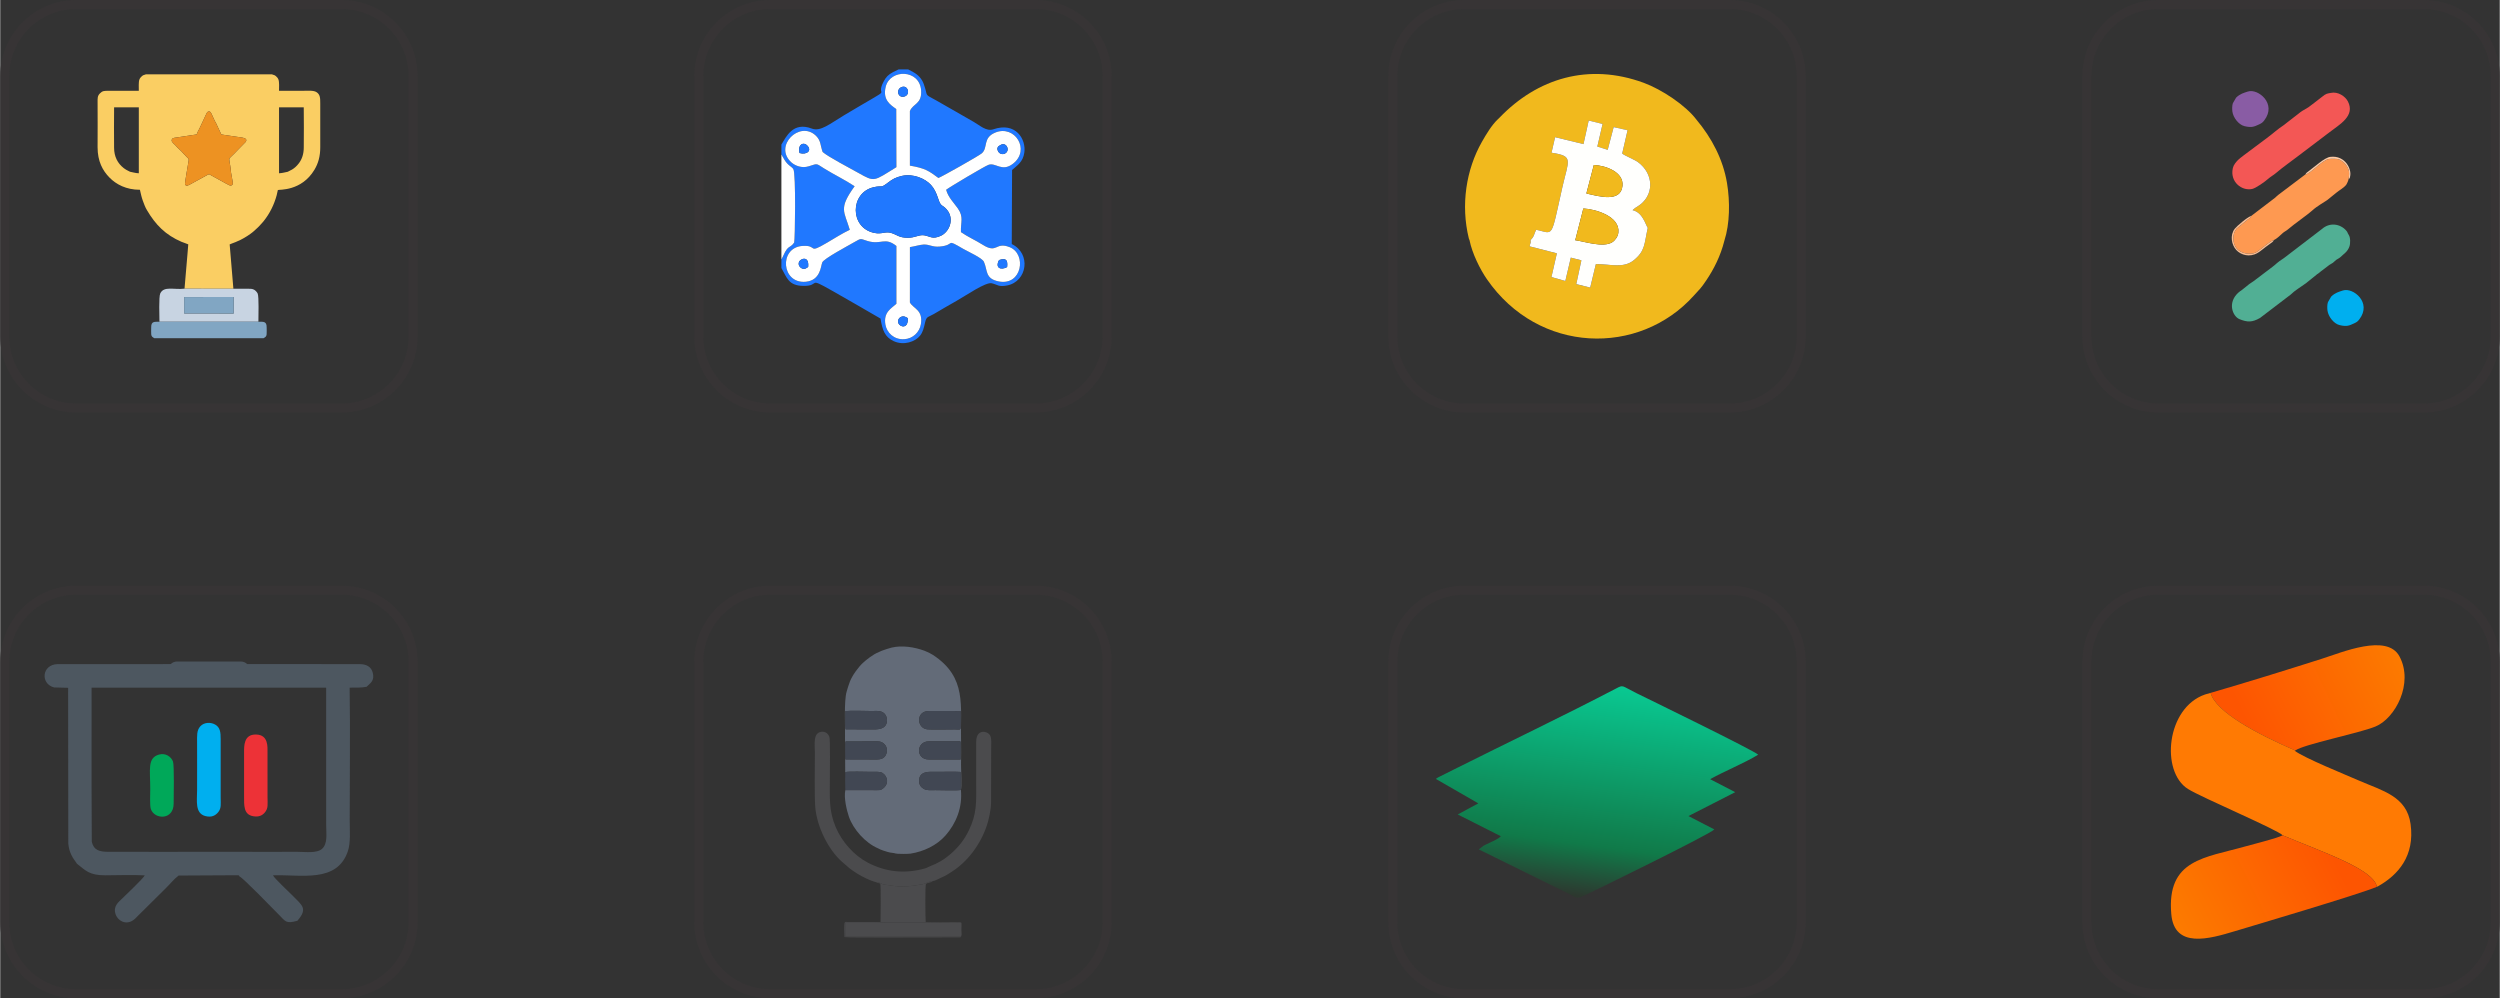 <?xml version="1.0" encoding="UTF-8"?>
<!DOCTYPE svg PUBLIC "-//W3C//DTD SVG 1.1//EN" "http://www.w3.org/Graphics/SVG/1.1/DTD/svg11.dtd">
<!-- Creator: CorelDRAW -->
<svg xmlns="http://www.w3.org/2000/svg" xml:space="preserve" width="7.681in" height="3.067in" version="1.1" style="shape-rendering:geometricPrecision; text-rendering:geometricPrecision; image-rendering:optimizeQuality; fill-rule:evenodd; clip-rule:evenodd"
viewBox="0 0 7680.67 3067.48"
 xmlns:xlink="http://www.w3.org/1999/xlink"
 xmlns:xodm="http://www.corel.com/coreldraw/odm/2003">
 <rect x="0" y="0" width="7680.67" height="3067.48" fill="#333333" stroke="none"/>
 <defs>
  <style type="text/css">
   <![CDATA[
    .str0 {stroke:#373435;stroke-width:27.78;stroke-miterlimit:2.613}
    .fil4 {fill:none}
    .fil21 {fill:#4B4B4D}
    .fil18 {fill:#ED3237}
    .fil17 {fill:#00AFEF}
    .fil15 {fill:#00AFEF}
    .fil19 {fill:#00A859}
    .fil5 {fill:#2078FF}
    .fil22 {fill:#414753}
    .fil16 {fill:#4D5760}
    .fil9 {fill:#51AF94}
    .fil20 {fill:#636B78}
    .fil2 {fill:#81A6C3}
    .fil12 {fill:#895CA4}
    .fil1 {fill:#C8D4E2}
    .fil3 {fill:#ED9222}
    .fil7 {fill:#F1B91D}
    .fil10 {fill:#F35755}
    .fil13 {fill:#F9BD93}
    .fil0 {fill:#FACE63}
    .fil14 {fill:#FDCAA5}
    .fil11 {fill:#FE9951}
    .fil25 {fill:#FF7A03}
    .fil8 {fill:#FFFFFD}
    .fil6 {fill:white}
    .fil23 {fill:url(#id8)}
    .fil26 {fill:url(#id9)}
    .fil24 {fill:url(#id10)}
   ]]>
  </style>
    <clipPath id="id0">
     <path d="M232.93 13.89l816.6 0c120.48,0 219.04,98.57 219.04,219.04l0 801.79c0,120.48 -98.57,219.04 -219.04,219.04l-816.6 0c-120.48,0 -219.04,-98.57 -219.04,-219.04l0 -801.79c0,-120.48 98.57,-219.04 219.04,-219.04z"/>
    </clipPath>
    <clipPath id="id1">
     <path d="M2365.67 13.89l816.6 0c120.48,0 219.04,98.57 219.04,219.04l0 801.79c0,120.48 -98.57,219.04 -219.04,219.04l-816.6 0c-120.48,0 -219.04,-98.57 -219.04,-219.04l0 -801.79c0,-120.48 98.57,-219.04 219.04,-219.04z"/>
    </clipPath>
    <clipPath id="id2">
     <path d="M4498.4 13.89l816.6 0c120.48,0 219.04,98.57 219.04,219.04l0 801.79c0,120.48 -98.57,219.04 -219.04,219.04l-816.6 0c-120.48,0 -219.04,-98.57 -219.04,-219.04l0 -801.79c0,-120.48 98.57,-219.04 219.04,-219.04z"/>
    </clipPath>
    <clipPath id="id3">
     <path d="M6631.14 13.89l816.6 0c120.48,0 219.04,98.57 219.04,219.04l0 801.79c0,120.48 -98.57,219.04 -219.04,219.04l-816.6 0c-120.48,0 -219.04,-98.57 -219.04,-219.04l0 -801.79c0,-120.48 98.57,-219.04 219.04,-219.04z"/>
    </clipPath>
    <clipPath id="id4">
     <path d="M232.93 1813.71l816.6 0c120.48,0 219.04,98.57 219.04,219.04l0 801.79c0,120.48 -98.57,219.04 -219.04,219.04l-816.6 0c-120.48,0 -219.04,-98.57 -219.04,-219.04l0 -801.79c0,-120.48 98.57,-219.04 219.04,-219.04z"/>
    </clipPath>
    <clipPath id="id5">
     <path d="M2365.67 1813.71l816.6 0c120.48,0 219.04,98.57 219.04,219.04l0 801.79c0,120.48 -98.57,219.04 -219.04,219.04l-816.6 0c-120.48,0 -219.04,-98.57 -219.04,-219.04l0 -801.79c0,-120.48 98.57,-219.04 219.04,-219.04z"/>
    </clipPath>
    <clipPath id="id6">
     <path d="M4498.4 1813.71l816.6 0c120.48,0 219.04,98.57 219.04,219.04l0 801.79c0,120.48 -98.57,219.04 -219.04,219.04l-816.6 0c-120.48,0 -219.04,-98.57 -219.04,-219.04l0 -801.79c0,-120.48 98.57,-219.04 219.04,-219.04z"/>
    </clipPath>
    <clipPath id="id7">
     <path d="M6631.14 1813.71l816.6 0c120.48,0 219.04,98.57 219.04,219.04l0 801.79c0,120.48 -98.57,219.04 -219.04,219.04l-816.6 0c-120.48,0 -219.04,-98.57 -219.04,-219.04l0 -801.79c0,-120.48 98.57,-219.04 219.04,-219.04z"/>
    </clipPath>
  <linearGradient id="id8" gradientUnits="userSpaceOnUse" x1="4949.72" y1="2095.4" x2="4862.28" y2="2754.53">
   <stop offset="0" style="stop-opacity:1; stop-color:#09CA93"/>
   <stop offset="0.761" style="stop-opacity:1; stop-color:#107A49"/>
   <stop offset="1" style="stop-opacity:1; stop-color:#2D382F"/>
  </linearGradient>
  <linearGradient id="id9" gradientUnits="userSpaceOnUse" x1="6684.53" y1="2852.78" x2="7162.02" y2="2616.33">
   <stop offset="0" style="stop-opacity:1; stop-color:#FC7B00"/>
   <stop offset="1" style="stop-opacity:1; stop-color:#FD5501"/>
  </linearGradient>
  <linearGradient id="id10" gradientUnits="userSpaceOnUse" xlink:href="#id9" x1="7381.64" y1="2011.83" x2="6908.32" y2="2235.29">
  </linearGradient>
 </defs>
 <g id="Layer_x0020_1">
  <g id="_2217487864240">
   <g>
   </g>
   <g style="clip-path:url(#id0)">
    <g>
     <g>
      <path class="fil0" d="M707.74 516.69c-0.14,11.06 7.77,42.48 6.82,47.96 -0.91,5.25 -6.05,6.85 -10.92,4.47 -14.53,-7.1 -31.22,-17.52 -47.33,-25.79 -3.16,-2.06 -5.82,-3.11 -9.03,-5.03 -4.23,-2.53 -4.82,-4.03 -9.48,-1.41 -6,3.37 -11.48,6.19 -17.39,9.55 -11.79,6.71 -23.56,12.7 -35.34,19.3 -4.82,2.7 -15.66,9.72 -17.37,-0.95 -0.54,-3.37 10.11,-64.09 11.11,-70.6 1,-7.12 -0.8,-6.59 -4.86,-10.82 -2.98,-3.09 -5.48,-6.15 -8.53,-8.92 -4.31,-4.66 -11.85,-13.31 -16.37,-16.87 -6.12,-4.82 -10.99,-12.37 -16.27,-16.11 -2.13,-2.95 -8.96,-7.77 -4.77,-14.28 2.76,-4.3 10.81,-4.18 17.15,-5.2 12.57,-2.03 25.74,-3.82 38.14,-5.83l20.24 -3.04 3.78 -9.16c2.73,-3.4 20.76,-43.54 24.51,-51.23 2.19,-4.49 3.98,-9.76 8.78,-10.24 5.94,-0.59 7.26,4.91 9.55,9.25 3.02,5.72 9.25,21.85 12.46,25.61l16.59 35.67 8.9 1.48 39.57 5.89c9.34,1.92 36.89,1.89 25.98,16.2l-22.36 22.75c-3.94,4.1 -7.33,7.61 -11.26,11.71 -16.8,17.52 -17.74,12.48 -15.38,26.48 1,5.91 2.55,13.28 3.1,19.15zm-357.89 -186.96l75.96 -0 0 202.73c-11.67,-0.57 -17.32,-3.01 -26.89,-4.64 -1.9,-1.49 -10.56,-4.3 -19.2,-11 -19.2,-14.91 -29.83,-35.78 -29.91,-62.75 -0.12,-41.25 -0.62,-83.14 0.04,-124.33zm75.96 -50.74l-25.28 0.05c-22.71,-0.02 -45.43,-0 -68.14,-0 -13.55,0 -18.36,0.16 -26.09,7.97 -7.81,7.87 -7.18,14.65 -7.17,27.67 0,46.03 0.47,92.3 -0.02,138.3 0.14,42.77 15.47,71.19 36.65,92.75 20.45,20.81 51.19,37.43 93.41,37.43 2.85,12.03 4.77,21.79 8.74,33.05 3.17,9.01 8.18,22.25 13.02,29.73 26.42,45.01 56.81,75.84 105.78,97.01 6.6,2.85 15.12,5.14 21.07,7.93l-2.17 26.91 -9.34 109.25 113.06 0.22 37.09 0 -11.4 -136.19c5.27,-3.18 25.28,-7.3 53.37,-25.41 17.22,-11.1 20.4,-14.74 32.99,-26.42 1.83,-1.7 3.03,-2.96 4.73,-4.8l9.43 -10.37c1.89,-2.08 2.44,-2.75 4.35,-5.13 18.48,-23.13 31.81,-50.3 39.65,-79.14 1.35,-4.98 2.17,-11.3 3.59,-15.86 4.02,-2.02 72.34,4.37 112.34,-62.24 11.69,-19.46 17.94,-41.12 17.91,-69.22 -0.04,-29.26 0,-58.53 0,-87.79 -0.03,-15.61 -0.03,-31.23 -0,-46.84 0.02,-16.87 -0.25,-27.58 -11.81,-34.91 -9.5,-6.02 -29.95,-3.89 -42.83,-3.89 -15.54,0 -31.09,-0.05 -46.63,0l-25.46 0.06c0.12,-9.57 1.26,-26.61 -1.75,-34.74 -1.78,-4.82 -4.9,-7.8 -7.79,-10.4 -4.67,-4.19 -7.03,-3.14 -12.25,-5.6l-3.58 0 -380.01 0 -3.6 0c-5.58,2.52 -7.31,1.24 -12.24,5.61 -3.05,2.71 -5.87,5.5 -7.79,10.43 -2.96,7.62 -1.7,25.22 -1.81,34.59zm430.87 50.91l75.95 -0.17c0.8,40.83 0.14,82.62 0.05,123.54 -0.05,19.61 -5.17,34.97 -14.3,47.47 -15.48,21.19 -30.72,23.83 -34.8,27.07 -9.63,1.67 -15.17,4.03 -26.92,4.65l-0 -180.59 0.03 -21.96z"/>
      <path class="fil1" d="M565.21 912.85l152.15 -0.27 -0.05 50.79 -152.15 -0.09 0.05 -50.43zm-76.02 75.73l304.1 0.04c-0.05,-15.76 1.98,-76.76 -2.21,-86.51 -1.77,-4.11 -6.83,-9.47 -10.54,-11.6 -5.8,-3.33 -11.6,-3.26 -18.93,-3.26 -15.07,0 -30.14,0.01 -45.21,0l-37.09 -0 -113.06 -0.22c-32,4.04 -63.28,-9.1 -74.56,14.62 -4.92,10.33 -2.5,70.71 -2.5,86.94z"/>
      <path class="fil2" d="M473.4 1039.31l335.68 0c4.78,-3.28 8.83,-4.39 9.48,-11.89 0.55,-6.35 0.06,-14.79 0.08,-21.38 0.09,-18.42 -8.62,-17.49 -25.35,-17.41l-304.1 -0.04c-16.72,0.31 -25.44,-1.31 -25.36,17.45 0.03,6.56 -0.47,15.07 0.09,21.38 0.67,7.66 4.74,8.55 9.48,11.89zm91.76 -76.02l152.15 0.09 0.05 -50.79 -152.15 0.27 -0.05 50.43z"/>
      <path class="fil3" d="M607.29 403.97l-3.78 9.16 -20.24 3.04c-12.4,2.01 -25.56,3.8 -38.14,5.83 -6.33,1.02 -14.38,0.9 -17.15,5.2 -4.19,6.51 2.65,11.33 4.77,14.28 5.28,3.74 10.15,11.28 16.27,16.11 4.52,3.56 12.06,12.21 16.37,16.87 3.04,2.76 5.55,5.82 8.53,8.92 4.06,4.22 5.87,3.7 4.86,10.82 -1,6.51 -11.66,67.23 -11.11,70.6 1.71,10.67 12.55,3.65 17.37,0.95 11.78,-6.6 23.56,-12.59 35.34,-19.3 5.91,-3.36 11.4,-6.19 17.39,-9.55 4.66,-2.61 5.26,-1.12 9.48,1.41 3.21,1.92 5.87,2.96 9.03,5.03 16.11,8.26 32.8,18.69 47.33,25.79 4.87,2.38 10.01,0.78 10.92,-4.47 0.95,-5.48 -6.96,-36.89 -6.82,-47.96 -0.55,-5.87 -2.11,-13.23 -3.1,-19.15 -2.36,-13.99 -1.43,-8.96 15.38,-26.48 3.93,-4.1 7.32,-7.61 11.26,-11.71l22.36 -22.75c10.91,-14.31 -16.64,-14.28 -25.98,-16.2l-39.57 -5.89 -8.9 -1.48 -16.59 -35.67c-3.21,-3.75 -9.44,-19.89 -12.46,-25.61 -2.3,-4.34 -3.61,-9.84 -9.55,-9.25 -4.8,0.47 -6.6,5.74 -8.78,10.24 -3.75,7.69 -21.78,47.83 -24.51,51.23z"/>
     </g>
    </g>
   </g>
   <path class="fil4 str0" d="M232.93 13.89l816.6 0c120.48,0 219.04,98.57 219.04,219.04l0 801.79c0,120.48 -98.57,219.04 -219.04,219.04l-816.6 0c-120.48,0 -219.04,-98.57 -219.04,-219.04l0 -801.79c0,-120.48 98.57,-219.04 219.04,-219.04z"/>
   <g>
   </g>
   <g style="clip-path:url(#id1)">
    <g>
     <g>
      <path class="fil5" d="M2753.35 334.99c-19.26,-13.69 -42.06,-28.48 -32.41,-68.41 13.32,-55.14 104.2,-54.35 108.84,11.11 3.02,42.54 -25.19,40.06 -34.52,63.69l0 167.52c47.14,7.84 58.83,16.59 87.65,37.95 11.48,-4.39 124.54,-68.02 133.46,-75.87 19.85,-17.48 1.67,-47.58 41.6,-63.82 59.84,-24.34 108.62,53.33 54.34,95.74 -34.23,26.75 -52.94,-4.21 -75.31,3.52 -11.82,4.09 -120.72,69.01 -130.32,76.66 6.07,22.94 23.41,39.7 35.67,56.91 19.33,27.15 8.4,43.05 9.81,73.19 20.7,14.56 45.62,25.44 66.77,38.83 45.97,29.1 38.18,-10.37 83.04,7.46 52.86,21.02 38.24,119.28 -33.5,105.38 -43.13,-8.35 -33.89,-34.46 -45.78,-60.46 -5.46,-11.94 -48.22,-30.87 -62.38,-39.08 -59.21,-34.32 -22.3,-12.1 -73.49,-7.65 -23.16,2.02 -30.69,-6.84 -49.07,-6.27 -10.67,0.33 -30.17,6.25 -42.42,7.94l-0.06 170.11c10.95,19.39 41.13,22.75 33.74,66.85 -4.02,23.99 -24.09,44.69 -51.79,46.09 -30.63,1.55 -52.96,-19.62 -57.25,-45.29 -6.34,-38.02 18.24,-49.3 33.85,-63.62l0 -177.69c-36.06,-28.78 -46.42,-2.37 -89.24,-15.43 -22.13,-6.75 -17.72,-9.24 -39.18,3.15 -21.89,12.64 -94.62,51.21 -99.43,62.88 -4.63,11.25 -5.09,54.99 -50.39,59.37 -75.37,7.3 -83.41,-104.73 -10.96,-110.04 50.03,-3.67 13.39,26.87 76.17,-10.02 21.61,-12.71 47.54,-29.2 69.77,-39.59 -17.22,-57.85 -35.3,-64.4 14.85,-133.87 -29.72,-19.76 -61.73,-34.82 -92.72,-54.01 -28.13,-17.43 -19.1,-15.91 -49.04,-7 -20.67,6.16 -40.96,-1.84 -52.47,-12.13 -55.87,-49.96 25.09,-129.98 74.96,-82.42 16.18,15.42 13.58,29.98 21,50.29 15.97,14.43 84.48,50.08 109.49,64.2 51.27,28.93 46.19,26.25 117.15,-17.55l-0.44 -178.64zm-352.96 109.09l0 30.68 9.15 15.86c11.28,18.6 22.22,20.81 27.51,28.91 8.46,12.94 5.11,219.68 2.67,225.66 -10.08,14.76 -14.12,9.51 -23.87,22.58 -5.72,7.67 -9.8,19.92 -15.45,29.49l0 26.44c16.64,28.46 21.03,54.43 67.85,54.83 53.94,0.46 9.69,-29.57 86.18,13.81 51.67,29.31 100.6,57.56 150.6,86.63 5.59,36.09 13.66,57.02 40.28,69.26 31.48,14.47 66.69,1.63 81.19,-16.78 8.87,-11.26 11.44,-23.2 15.6,-41.26 4.29,-18.65 9.65,-15.33 27.05,-25.48 23.68,-13.82 45.7,-26.98 69.17,-40.09 28.6,-15.98 89.74,-58.68 108.43,-54.18 19.27,4.65 20.66,11.86 47.04,6.78 62.39,-12.02 74.69,-98.28 14.42,-127.27l1.02 -227.6c16.18,-14.56 33.29,-24.25 37.59,-53.13 6.16,-41.39 -26.33,-95.61 -95.17,-71.88 -21.43,7.39 -42.35,-12.62 -59.22,-22.12 -38.46,-21.67 -77.39,-44.91 -115.09,-65.96 -41.11,-22.96 -24.53,-9.2 -39.5,-51.03 -5.95,-16.63 -18.01,-28.76 -31.46,-36.13l-16.52 -8.87 -29.22 0 -16.81 8.17c-14.61,7.41 -22.17,15.76 -28.63,27.73 -32.86,60.9 49.87,2.3 -121.55,104.65 -43.5,25.97 -72.93,51.58 -99.72,41.36 -58.33,-22.26 -78.96,25.67 -93.54,48.97z"/>
      <path class="fil6" d="M2788.68 977.51c2.37,34.97 -25.19,27.81 -29.05,14.72 -2.91,-9.87 3.41,-16.36 8.92,-18.7 8.78,-3.73 15.04,1.41 20.13,3.98zm-306.04 -157.35c-4.66,2.96 -10.02,8.73 -19.22,4.65 -4.96,-2.2 -12.2,-8.97 -9.33,-18.7 3.52,-11.91 32.38,-21.96 28.56,14.05zm586.61 -21.02c21.96,-7.61 27.19,0.43 24.79,21.49 -19.65,10.79 -37.93,2.5 -24.79,-21.49zm-298.26 -258.68c35.34,-7.7 71.43,8.76 88.82,27.58 9.78,10.59 16.48,24.14 22.17,41.77 8.89,27.6 12.78,17.81 26.53,33.95 25.35,29.76 7.21,69.76 -19.02,81.17 -25.24,10.98 -30.77,1.81 -49.54,-1.74 -15.97,-3.03 -28.81,7.72 -51.3,7.47 -27.81,-0.31 -31.63,-8.96 -50.83,-14.77 -18.52,-5.61 -28.4,4.81 -52.18,-0.21 -76.07,-16.04 -74.55,-123.23 -2.25,-140.28 29.43,-6.94 19.82,4.87 45.44,-14.92 12.12,-9.36 23.4,-15.94 42.17,-20.03zm317.17 -69.13c-8.56,5.02 -17.3,0.95 -21.13,-5.13 -9.02,-14.31 5.07,-19.5 5.07,-19.51 18.14,-13.59 33.02,14.7 16.06,24.64zm-631.94 -1.07c-6.58,-25.18 11,-35.53 23.4,-23.31 15.54,15.29 -0.62,29.76 -23.4,23.31zm312.67 -202.37c19.89,-8.68 28.81,21.48 11.11,28.13 -21.19,7.94 -28.79,-20.41 -11.11,-28.13zm-15.55 67.1l0.44 178.64c-70.96,43.8 -65.88,46.47 -117.15,17.55 -25.02,-14.11 -93.52,-49.76 -109.49,-64.2 -7.42,-20.31 -4.82,-34.87 -21,-50.29 -49.87,-47.56 -130.84,32.45 -74.96,82.42 11.51,10.29 31.81,18.29 52.47,12.13 29.94,-8.91 20.92,-10.43 49.04,7 30.99,19.19 63,34.25 92.72,54.01 -50.14,69.47 -32.06,76.02 -14.85,133.87 -22.23,10.39 -48.15,26.88 -69.77,39.59 -62.78,36.89 -26.14,6.35 -76.17,10.02 -72.45,5.31 -64.41,117.34 10.96,110.04 45.3,-4.39 45.76,-48.13 50.39,-59.37 4.81,-11.67 77.54,-50.24 99.43,-62.88 21.45,-12.39 17.04,-9.91 39.18,-3.15 42.81,13.06 53.18,-13.35 89.24,15.43l0 177.69c-15.62,14.32 -40.2,25.59 -33.85,63.62 4.28,25.67 26.61,46.84 57.25,45.29 27.7,-1.4 47.77,-22.09 51.79,-46.09 7.39,-44.1 -22.79,-47.46 -33.74,-66.85l0.06 -170.11c12.25,-1.69 31.76,-7.61 42.42,-7.94 18.38,-0.57 25.91,8.28 49.07,6.27 51.19,-4.45 14.28,-26.68 73.49,7.65 14.16,8.21 56.92,27.14 62.38,39.08 11.89,26 2.64,52.1 45.78,60.46 71.75,13.9 86.37,-84.37 33.5,-105.38 -44.86,-17.83 -37.07,21.63 -83.04,-7.46 -21.15,-13.39 -46.07,-24.26 -66.77,-38.83 -1.41,-30.14 9.52,-46.04 -9.81,-73.19 -12.26,-17.22 -29.59,-33.97 -35.67,-56.91 9.6,-7.65 118.5,-72.57 130.32,-76.66 22.37,-7.73 41.07,23.23 75.31,-3.52 54.28,-42.41 5.5,-120.08 -54.34,-95.74 -39.94,16.24 -21.75,46.34 -41.6,63.82 -8.91,7.85 -121.98,71.48 -133.46,75.87 -28.81,-21.36 -40.5,-30.11 -87.65,-37.95l0 -167.52c9.32,-23.64 37.53,-21.16 34.52,-63.69 -4.64,-65.45 -95.52,-66.24 -108.84,-11.11 -9.65,39.93 13.15,54.72 32.41,68.41z"/>
      <path class="fil5" d="M2770.99 540.46c-18.77,4.09 -30.05,10.67 -42.17,20.03 -25.63,19.79 -16.02,7.98 -45.44,14.92 -72.3,17.05 -73.82,124.24 2.25,140.28 23.78,5.02 33.66,-5.4 52.18,0.21 19.2,5.81 23.02,14.46 50.83,14.77 22.5,0.25 35.33,-10.5 51.3,-7.47 18.77,3.56 24.3,12.73 49.54,1.74 26.23,-11.41 44.38,-51.42 19.02,-81.17 -13.75,-16.14 -17.65,-6.35 -26.53,-33.95 -5.68,-17.63 -12.38,-31.18 -22.17,-41.77 -17.39,-18.82 -53.48,-35.28 -88.82,-27.58z"/>
      <path class="fil6" d="M2400.39 797.25c5.65,-9.57 9.73,-21.83 15.45,-29.49 9.75,-13.07 13.79,-7.81 23.87,-22.58 2.44,-5.98 5.8,-212.72 -2.67,-225.66 -5.3,-8.09 -16.24,-10.3 -27.51,-28.91l-9.15 -15.86 0 322.49z"/>
      <path class="fil5" d="M2768.9 267.89c-17.68,7.72 -10.07,36.07 11.11,28.13 17.7,-6.65 8.78,-36.81 -11.11,-28.13z"/>
      <path class="fil5" d="M2456.22 470.26c22.78,6.44 38.94,-8.03 23.4,-23.31 -12.41,-12.21 -29.98,-1.87 -23.4,23.31z"/>
      <path class="fil5" d="M3072.1 446.69c-0,0 -14.09,5.2 -5.07,19.51 3.83,6.09 12.57,10.15 21.13,5.13 16.95,-9.94 2.07,-38.23 -16.06,-24.64z"/>
      <path class="fil5" d="M2768.55 973.53c-5.5,2.34 -11.82,8.82 -8.92,18.7 3.86,13.1 31.42,20.25 29.05,-14.72 -5.09,-2.57 -11.35,-7.71 -20.13,-3.98z"/>
      <path class="fil5" d="M2454.08 806.11c-2.87,9.73 4.37,16.5 9.33,18.7 9.21,4.07 14.57,-1.69 19.22,-4.65 3.82,-36 -25.04,-25.95 -28.56,-14.05z"/>
      <path class="fil5" d="M3069.25 799.14c-13.14,23.99 5.14,32.28 24.79,21.49 2.4,-21.07 -2.83,-29.1 -24.79,-21.49z"/>
     </g>
    </g>
   </g>
   <path class="fil4 str0" d="M2365.67 13.89l816.6 0c120.48,0 219.04,98.57 219.04,219.04l0 801.79c0,120.48 -98.57,219.04 -219.04,219.04l-816.6 0c-120.48,0 -219.04,-98.57 -219.04,-219.04l0 -801.79c0,-120.48 98.57,-219.04 219.04,-219.04z"/>
   <g>
   </g>
   <g style="clip-path:url(#id2)">
    <g>
     <g>
      <path class="fil7" d="M4702.63 737.57c11.93,-11.8 9.63,-16.68 17.02,-31.56 55.07,11.55 44.1,31.64 80.62,-130.75 18.93,-84.15 36.04,-95.43 -33.43,-105.95l11.07 -47.71 87.21 21.28 16.04 -72.45 42.61 10.56 -16.11 69.4 31.91 10 18.31 -69.8 42.73 9.65 -16.57 71.58c6.37,5.85 38,18.71 48.15,26.11 51.04,37.18 50.62,104.92 -0.85,136.45 -2.65,1.63 -5.02,2.91 -7.36,4.64l-8 6.79c31.4,7.15 39.57,44.62 46.64,54.41 -11.07,49.59 -7.44,70.15 -42.41,99 -33.09,27.3 -76.08,11.3 -117.11,12.37l-17.41 72.11 -42.67 -10.76 15.67 -72.96 -32.55 -8.38 -16.83 71.83 -42.62 -12.1 16.66 -72.91 -83.63 -21.39c2.53,-15.17 3.64,-5.29 2.93,-19.46zm595.33 2.34c17.09,-53.22 17.57,-120.41 8.23,-176.97 -12.11,-73.27 -47.09,-139.19 -93.91,-195.22 -33.28,-44.06 -106.47,-92.84 -162.22,-113.3 -169.31,-62.14 -326.8,-13.71 -442.81,106.97l-5.47 5.24c-18.98,17.98 -35.91,46.57 -48.83,69.24 -48.45,85.07 -65.5,193.88 -40.1,297.11l2.03 5.03c8.16,41.06 32.72,89.91 53.4,119.89 159.14,230.62 468.43,237.17 636.03,50.3 18.75,-20.91 20.37,-20.23 38.49,-47.23 22.91,-34.12 43.41,-74.13 55.16,-121.07z"/>
      <path class="fil8" d="M4864.63 640.63c38.55,2 113.35,24.53 107.67,74.2 -1.32,11.52 -9.43,23.37 -18.34,29.22 -28.22,18.53 -89.54,-3.13 -114.27,-5.87l24.94 -97.54zm32.22 -133.7c37.8,1.79 92.25,22.17 88.1,64.08 -5.15,52.02 -72.29,32.43 -111.01,23.55l22.91 -87.63zm-194.22 230.64c0.71,14.17 -0.39,4.28 -2.93,19.46l83.63 21.39 -16.66 72.91 42.62 12.1 16.83 -71.83 32.55 8.38 -15.67 72.96 42.67 10.76 17.41 -72.11c41.04,-1.07 84.02,14.93 117.11,-12.37 34.97,-28.85 31.34,-49.41 42.41,-99 -7.07,-9.79 -15.24,-47.26 -46.64,-54.41l8 -6.79c2.35,-1.73 4.71,-3.02 7.36,-4.64 51.48,-31.54 51.9,-99.28 0.85,-136.45 -10.15,-7.4 -41.78,-20.26 -48.15,-26.11l16.57 -71.58 -42.73 -9.65 -18.31 69.8 -31.91 -10 16.11 -69.4 -42.61 -10.56 -16.04 72.45 -87.21 -21.28 -11.07 47.71c69.47,10.52 52.35,21.8 33.43,105.95 -36.52,162.39 -25.54,142.3 -80.62,130.75 -7.38,14.88 -5.09,19.76 -17.02,31.56z"/>
      <path class="fil7" d="M4839.69 738.16c24.74,2.74 86.06,24.4 114.27,5.87 8.91,-5.85 17.02,-17.7 18.34,-29.22 5.69,-49.67 -69.11,-72.2 -107.67,-74.2l-24.94 97.54z"/>
      <path class="fil7" d="M4873.94 594.56c38.72,8.87 105.86,28.46 111.01,-23.55 4.15,-41.91 -50.3,-62.29 -88.1,-64.08l-22.91 87.63z"/>
     </g>
    </g>
   </g>
   <path class="fil4 str0" d="M4498.4 13.89l816.6 0c120.48,0 219.04,98.57 219.04,219.04l0 801.79c0,120.48 -98.57,219.04 -219.04,219.04l-816.6 0c-120.48,0 -219.04,-98.57 -219.04,-219.04l0 -801.79c0,-120.48 98.57,-219.04 219.04,-219.04z"/>
   <g>
   </g>
   <g style="clip-path:url(#id3)">
    <g>
     <g>
      <path class="fil9" d="M7218.68 757.48c3.37,-9.31 3.35,-27.71 -2.15,-35.83 -4.12,-6.08 -3,-7.95 -7.77,-13.29 -19.41,-21.72 -51.38,-24.93 -74.05,-4.98l-117.3 89.76c-21.8,13.8 -23.36,18.19 -34.85,26.61l-58.93 44.66c-4.39,3.29 -8.21,5.1 -12.67,8.48l-22.39 17.98c-5.3,3.78 -8.04,5.38 -11.96,9.03 -33.37,31.07 -16.58,72.45 4.37,80.87 24.39,9.8 38.76,10.09 63.04,-3.71l93.63 -71.39c13.19,-13.03 32.01,-24.11 47.39,-35.23l34.8 -28.06c5.53,-3.75 6,-3.87 11.12,-8.46l23.87 -18.13c5.06,-4.04 7.87,-4.5 12.99,-8.17 4.73,-3.4 5.67,-5.65 10.24,-9.02 4.21,-3.11 9.23,-4.88 12.77,-8.3 11.17,-10.81 21.89,-16.27 27.87,-32.79z"/>
      <path class="fil10" d="M7161.91 285.41c-11.03,2.34 -13.78,0.87 -28.08,12.65 -6.63,5.46 -15,11.87 -22.78,17.71 -23.89,17.91 -12.52,10.7 -36.84,24.78 -3.66,2.11 -8.57,6.04 -12.06,8.86l-46.47 36c-8.15,5.89 -15.95,10.75 -23.3,17.14 -24.63,21.4 -105.97,78.71 -116.17,89.25 -6.18,6.39 -13.59,14.98 -15.8,24.94 -9.4,42.35 27.74,70.84 59.37,63.94 11.94,-2.6 39.73,-22.61 49.52,-31.38 7.02,-6.28 16.13,-11.1 23.24,-17.2 21.25,-18.2 47.44,-36.28 70.49,-54.1l92.98 -70.47c32.74,-25.39 81.24,-51.11 57.98,-96 -8.07,-15.57 -30.43,-30.7 -52.09,-26.11z"/>
      <path class="fil11" d="M7082.61 536.57l-82.97 62.62c-5.17,3.74 -4.48,4.57 -9.27,8.38l-73.53 56.08c-2.46,7.21 0.17,2.99 -10.28,10.7l-34.59 28.37c-13.53,16.23 -13.39,43.43 0.17,60.68 11.59,14.73 42.94,23.46 63.67,9.64 13.89,-9.27 40.26,-33.43 50.47,-35.28 9.36,-3.63 22.98,-17.6 28.07,-22.02 4.56,-3.95 10.2,-6.31 15.25,-10.69 18.52,-16.06 63.86,-47.67 74.67,-57.99 13.38,-12.79 42.47,-29.23 45.82,-31.93l29.46 -23.78c5.46,-4.86 23.26,-14.94 29.47,-23.77 2.5,-3.55 7.54,-15.23 7.3,-18.29 1.54,-9.87 2.78,-20.43 -0.7,-29.31 -5.34,-13.63 -17.57,-26.32 -30.46,-30.64 -5.47,-1.83 -22.84,-1.7 -28.86,-0.87 -21.22,2.92 -55.96,45.05 -73.68,48.1z"/>
      <path class="fil12" d="M6906.93 281.21c-12.75,4.15 -24.42,7.02 -36.41,18.83l-9.94 17.03c-2.44,6.63 -2.49,18.74 -1.46,26.02 2.59,18.28 19.1,40.14 37.06,44.54 23.13,5.66 30.62,1.12 44.95,-5.37 7.55,-3.42 10.69,-5.52 15.72,-12.06 40.05,-51.96 -19.4,-98.94 -49.93,-89z"/>
      <path class="fil13" d="M6986.28 737.76c-10.21,1.85 -36.58,26.02 -50.47,35.28 -20.72,13.82 -52.08,5.09 -63.67,-9.64 -13.56,-17.25 -13.7,-44.45 -0.17,-60.68l34.59 -28.37c10.45,-7.71 7.82,-3.49 10.28,-10.7 -11.59,3.03 -45.36,32.2 -50.84,39.59 -14.98,20.21 -9.5,49.09 4.77,64.72 14.52,15.91 41.24,23.62 65.75,9.36 8.96,-5.21 16.78,-12.56 25.16,-18.63l19.69 -14.37c1.97,-1.69 0.63,-0.18 2.66,-2.73 2.56,-3.22 -0.46,1.49 2.24,-3.82z"/>
      <path class="fil14" d="M7082.61 536.57c17.72,-3.05 52.46,-45.18 73.68,-48.1 6.02,-0.83 23.39,-0.96 28.86,0.87 12.89,4.31 25.12,17 30.46,30.64 3.48,8.88 2.24,19.44 0.7,29.31 5.8,-2.83 2.25,1.08 4.47,-6.91 5.81,-20.86 -14,-65.95 -60.77,-60.35 -17.36,2.08 -47.55,30.06 -67.47,44.72 -0.38,0.28 -4.45,3.2 -4.55,3.29l-5.38 6.54z"/>
      <path class="fil15" d="M7199.1 892.51c-12.75,4.15 -24.42,7.02 -36.41,18.83l-9.94 17.03c-2.44,6.63 -2.49,18.74 -1.46,26.02 2.59,18.28 19.1,40.14 37.06,44.54 23.13,5.66 30.62,1.12 44.95,-5.37 7.55,-3.42 10.69,-5.52 15.72,-12.06 40.05,-51.96 -19.4,-98.94 -49.93,-89z"/>
     </g>
    </g>
   </g>
   <path class="fil4 str0" d="M6631.14 13.89l816.6 0c120.48,0 219.04,98.57 219.04,219.04l0 801.79c0,120.48 -98.57,219.04 -219.04,219.04l-816.6 0c-120.48,0 -219.04,-98.57 -219.04,-219.04l0 -801.79c0,-120.48 98.57,-219.04 219.04,-219.04z"/>
   <g>
   </g>
   <g style="clip-path:url(#id4)">
    <g>
     <g>
      <path class="fil16" d="M828.92 2617.61l-247.05 -0.14c-54.64,0.72 -109.85,-0.01 -164.57,-0.01 -27.69,0 -55.37,-0.05 -83.06,0.07 -29.25,0.13 -46.69,-4.35 -52.97,-30.82l-0.7 -174.49 0.1 -299.09 372.29 -0.01 150.45 -0.01 198.07 0.08 0.07 421.07c0.02,28.01 5.15,57.22 -12.23,73.72 -15.74,14.94 -52.61,9.54 -75.98,9.57 -28.1,0.04 -56.33,0.34 -84.42,0.07zm-285.61 -584.85l195.85 0c7.57,0 14.46,3.01 19.55,7.89l346.26 0.08c21.26,0.11 35.49,9.08 39.83,26.89 5.91,24.24 -7.34,31.39 -19.21,42.85 -16.82,3.36 -33.18,2.22 -51.96,2.58 2.07,135.2 0.19,271.97 0.19,407.34 0,29.7 3.37,68.67 -5.55,95.02 -33.51,99 -142.91,71.31 -230.41,74.35 6,10.87 48.36,50.05 60.56,62.44 30.23,30.71 46.86,39.94 14.66,77.18 -35.76,10.06 -36.64,1.6 -55.88,-17.52 -15.8,-15.69 -112.4,-116.16 -122.71,-119.11 -2.59,-2.94 4.43,-2.74 -8.01,-3.24l-178.43 0.96c-15.85,12.33 -24.34,24.02 -38.22,37.73l-90.41 89.63c-27.1,31 -57.56,13.3 -65.03,-8.59 -8.53,-24.99 10.07,-37.95 20.09,-47.94 13.58,-13.54 62.61,-59.35 69.63,-71.37 -38.2,-2.16 -82.53,-0.31 -121.39,-0.2 -50.5,0.13 -61.11,-15.79 -87.24,-35.78 -5.75,-9.47 -10.87,-14.01 -17.06,-27 -5.63,-11.81 -7.91,-21.13 -9.34,-35.03l-0.53 -478.36 -42.93 -1.12c-43.22,-10.93 -37.98,-70.64 10.45,-71.63 115.87,-0.14 231.75,-0.1 347.63,-0.11 5.09,-4.93 12.02,-7.96 19.62,-7.96z"/>
      <path class="fil17" d="M604.93 2347.37l-0.04 80.75c0,31.79 -7.43,71.32 25.77,79.67 18.63,4.68 30.51,-1.52 38.97,-11.91 10.3,-12.63 7.75,-25.15 7.69,-44.69l0 -179.96c0,-20.89 -1.38,-35.92 -16.94,-44.73 -14.6,-8.26 -34.31,-6.73 -45.24,4.93 -12.09,12.91 -10.28,29.63 -10.26,51.34 0.02,21.53 0.06,43.07 0.05,64.6z"/>
      <path class="fil18" d="M749.25 2312.76l0.01 131.51c-0,31.49 -1.94,58.95 28.66,64.02 16.3,2.7 26.69,-2.24 34.24,-10.64 12.35,-13.74 9.13,-26.24 9.12,-48.77l-0.02 -136.12c-0.02,-17.04 3.34,-54.57 -34.8,-55.67 -38.78,-1.11 -37.2,35.8 -37.2,55.67z"/>
      <path class="fil19" d="M488.19 2318.62c-36.93,10.21 -27.22,47.1 -27.26,104.89 -0.01,14.18 -1.82,52.08 1.86,62.68 11.3,32.56 69.63,34.63 70.05,-16.44 0.16,-19.13 2.15,-118.85 -2.09,-129.81 -5.75,-14.84 -22.81,-26.78 -42.56,-21.32z"/>
     </g>
    </g>
   </g>
   <path class="fil4 str0" d="M232.93 1813.71l816.6 0c120.48,0 219.04,98.57 219.04,219.04l0 801.79c0,120.48 -98.57,219.04 -219.04,219.04l-816.6 0c-120.48,0 -219.04,-98.57 -219.04,-219.04l0 -801.79c0,-120.48 98.57,-219.04 219.04,-219.04z"/>
   <g>
   </g>
   <g style="clip-path:url(#id5)">
    <g>
     <g>
      <path class="fil20" d="M2596.8 2428.05c-0.04,-8.7 -1.14,-50.07 0.52,-55.38 6.1,-2.87 65.62,-0.95 77.67,-0.95 10.7,0 28.02,-1.52 35.79,3.32 16.89,10.53 21.31,35.12 -0.33,49.49 -5.85,3.89 -7.29,3.46 -15.84,3.56l-97.8 -0.04zm355.11 -0.59c-9.96,2.43 -63.34,0.6 -78.63,0.6 -13.76,0 -25.52,1.63 -35.22,-3.77 -8.54,-4.76 -14.58,-12.43 -14.69,-24.4 -0.28,-32.2 33.69,-28.17 49.91,-28.17 10.76,-0 72.14,-0.73 77.38,0.32 3.07,10.28 -0.53,41.78 1.24,55.42zm-354.81 -93.85c-0.85,-8.17 -1.54,-49.36 0.52,-55.29l77.36 -0.28c13.03,0 26.33,-1.86 35.48,3.53 22.43,13.22 15.85,42.87 -0.93,49.57 -10.35,4.14 -22.95,2.72 -35.63,2.72l-76.8 -0.26zm256.57 0.3c-41.69,0 -39.46,-55.92 0,-55.92l82.81 0.06c16.19,0 14.99,-3.74 14.99,11.81l-0.3 44 -97.49 0.05zm97.8 -101.79c0,13.52 -4.1,9.28 -18.26,9.29 -20.21,0.01 -69.84,1.17 -83.81,-0.08 -33.93,-3.04 -36.73,-56.54 4.27,-56.54l97.86 0.16 -0.06 47.17zm-353.84 9.03c-1.7,-7.27 -1.49,-47.61 -0.57,-56.1 22.73,-2 54.25,-0.22 77.94,-0.22 12.36,0 26.65,-1.66 36.2,3.53 7.56,4.1 14.06,13.43 13.74,25.21 -0.86,30.97 -34.25,27.85 -49.94,27.85l-77.36 -0.26zm-0.82 186.9c-5.03,23.8 4.44,62.52 11,81.59 13.41,38.98 50.51,80.64 89.33,97.11 3.09,1.31 4.63,2.49 7.25,3.57 2.81,1.17 5.78,2.1 8.67,3.25 6.5,2.59 20.8,6.68 28.4,7.21 11.79,0.82 2.62,3.15 32.68,3.17 6.54,0 16.46,0.18 22.7,-0.8 40.47,-6.33 80.39,-24.82 107.77,-55.77 32.83,-37.1 52.67,-86.6 47.31,-139.93 3.19,-7.11 0.46,-63.39 0.46,-76.58 0.02,-25.91 0.72,-51.38 0.04,-77.36 -2.74,-103.55 19.27,-191.71 -86.18,-260.87 -6.5,-4.27 -17.99,-9.98 -26.27,-13 -30.57,-11.16 -68.57,-17.44 -101.17,-9.56 -9.93,2.4 -19.43,5.97 -29.44,9.4 -5.42,1.86 -7.98,4 -12.64,5.76 -13.46,5.1 -34.88,21.54 -45.83,31.72 -14.18,13.19 -32.67,38.31 -40.19,57.92 -6.24,16.27 -5.35,16.52 -9.65,29.84 -8.92,27.6 -4.24,114.28 -5.16,148.8l0.93 154.53z"/>
      <path class="fil21" d="M2691.7 2710.82c9.85,-0.86 13.66,6.24 29.09,8.14 4.17,0.51 8.99,0.74 12.15,1.4 33.08,6.91 69.46,3.06 102.15,-3.36 6.06,-1.19 17.88,-8.16 30.37,-9.83 7.59,0.21 22.26,-9.2 29.54,-11.96 9.9,-3.76 19.33,-10.51 27.17,-15.4 50.18,-31.32 89.54,-84.32 109.29,-142.49 6.31,-18.58 12.98,-49.47 13.19,-70.94l0.34 -167.79c0,-12.58 1.99,-28.41 -3.3,-38.65 -6.99,-13.53 -42.85,-22.35 -42.73,20.12l0 126.39c0,58.44 2.99,92.44 -22.66,145.5 -13.97,28.89 -31.54,50.81 -55,71.45 -20.56,18.09 -40.16,29.37 -65.7,39.11 -5.6,2.14 -7.34,4.11 -14.11,6.02 -61.05,17.26 -119.75,11.52 -175.51,-17.72 -42.38,-22.22 -79.59,-63.49 -99.17,-110.2 -21.17,-50.52 -17.51,-90.04 -17.51,-150.52 0,-13.9 1.37,-116.33 -1.29,-125.06 -2.95,-9.69 -12.35,-17.83 -24.22,-16.46 -27.08,3.15 -20.51,38.77 -20.51,64.17 0,39.96 -1.55,132.59 1.1,166.72 4.67,60.2 40.35,132.28 82.41,168.83 22.66,19.69 22.15,20.5 47.23,36.58 8.78,5.63 17.65,9.83 27.56,14.8 5.08,2.54 24.42,10.54 30.12,11.13z"/>
      <path class="fil21" d="M2596.47 2835.72c29.48,0 58.91,0 88.32,0 15.5,0 29.03,-1.39 44.67,-1.39l89.34 0c42.3,-0 90.98,3.26 133.63,0.75 0.32,9.03 1.71,36.2 -0.72,43.14l-355.18 0.01 -0.07 -42.5zm95.23 -124.91c3.65,3.7 10.33,1.89 12.54,5.4 2.23,3.54 0.91,110.76 0.79,116.99l-98.69 0.02c-7.89,-0.04 -8.9,-1.07 -11.1,1.24 -2.78,2.52 -1.23,38.3 -1,45.02 7.94,2.52 297.43,0.35 348.81,0.85 1.31,0.02 4.31,0.11 5.46,-0l3.43 -0.92c4.21,-10.47 1.76,-9.24 1.76,-22.99 -0,-20.24 2.98,-22.55 -7.31,-22.72 -2.11,-0.04 -4.48,0.07 -6.63,0.07 -26.84,0.09 -73.28,0.96 -95.89,-0.2 -1.09,-9.29 -2.43,-115.6 1.01,-117.76 3.94,-2.47 5.72,-2.37 10.37,-3.81 5.42,-1.68 7.37,-1.18 10.22,-4.83 -12.5,1.67 -24.32,8.64 -30.37,9.83 -32.69,6.41 -69.07,10.26 -102.15,3.36 -3.15,-0.66 -7.98,-0.89 -12.15,-1.4 -15.43,-1.9 -19.24,-9 -29.09,-8.14z"/>
      <path class="fil21" d="M2596.53 2878.23l355.18 -0.01c2.44,-6.94 1.05,-34.11 0.72,-43.14 -42.66,2.51 -91.33,-0.75 -133.63,-0.75l-89.34 0c-15.64,0 -29.17,1.39 -44.67,1.39 -29.42,0 -58.84,0 -88.32,0l0.07 42.5z"/>
      <path class="fil22" d="M2597.62 2241.15l77.36 0.26c15.69,0 49.08,3.12 49.94,-27.85 0.33,-11.78 -6.18,-21.11 -13.74,-25.21 -9.56,-5.19 -23.85,-3.53 -36.2,-3.53 -23.69,0 -55.21,-1.78 -77.94,0.22 -0.91,8.49 -1.12,48.83 0.57,56.1z"/>
      <path class="fil22" d="M2951.91 2427.47c-1.77,-13.64 1.82,-45.13 -1.24,-55.42 -5.24,-1.06 -66.62,-0.33 -77.38,-0.32 -16.22,0 -50.19,-4.04 -49.91,28.17 0.1,11.97 6.15,19.64 14.69,24.4 9.7,5.41 21.46,3.77 35.22,3.77 15.29,0 68.66,1.83 78.63,-0.6z"/>
      <path class="fil22" d="M2951.46 2232.12l0.06 -47.17 -97.86 -0.16c-41,0 -38.2,53.5 -4.27,56.54 13.96,1.25 63.6,0.09 83.81,0.08 14.16,-0.01 18.26,4.23 18.26,-9.29z"/>
      <path class="fil22" d="M2596.8 2428.05l97.8 0.04c8.55,-0.1 9.99,0.32 15.84,-3.56 21.64,-14.37 17.23,-38.96 0.33,-49.49 -7.77,-4.84 -25.09,-3.32 -35.79,-3.32 -12.04,0 -71.56,-1.93 -77.67,0.95 -1.66,5.31 -0.56,46.68 -0.52,55.38z"/>
      <path class="fil22" d="M2597.1 2333.62l76.8 0.26c12.68,0 25.28,1.42 35.63,-2.72 16.78,-6.7 23.36,-36.35 0.93,-49.57 -9.15,-5.39 -22.45,-3.53 -35.48,-3.53l-77.36 0.28c-2.06,5.93 -1.37,47.11 -0.52,55.29z"/>
      <path class="fil22" d="M2853.67 2333.92l97.49 -0.05 0.3 -44c0,-15.55 1.2,-11.81 -14.99,-11.81l-82.81 -0.06c-39.46,0 -41.69,55.92 0,55.92z"/>
     </g>
    </g>
   </g>
   <path class="fil4 str0" d="M2365.67 1813.71l816.6 0c120.48,0 219.04,98.57 219.04,219.04l0 801.79c0,120.48 -98.57,219.04 -219.04,219.04l-816.6 0c-120.48,0 -219.04,-98.57 -219.04,-219.04l0 -801.79c0,-120.48 98.57,-219.04 219.04,-219.04z"/>
   <g>
   </g>
   <g style="clip-path:url(#id6)">
    <g>
     <path class="fil23" d="M5254.21 2394.34c46.51,-25.86 101.31,-47.37 147.71,-75.24 -10.6,-11.92 -349.84,-177.18 -374.35,-189.25 -46.52,-22.91 -38.72,-26.53 -63.25,-13.71 -158.74,82.94 -335.9,167.39 -498.79,249.07l-46.87 23.5c-4.7,2.69 -3.56,2.2 -7.17,4.83l130.4 75.11 -63.21 34.07 132.46 66.94c-8.45,8.88 -23.99,14.91 -34.61,20.18 -5.58,2.77 -12.5,5.66 -18.37,8.84l-14.85 11.41 275.24 135.82c20.04,10.22 24.2,17.46 43.75,8.62 20.58,-9.31 395.63,-192.8 404.86,-205.82l-79.56 -41.04 143.69 -73.42 -77.07 -39.91z"/>
    </g>
   </g>
   <path class="fil4 str0" d="M4498.4 1813.71l816.6 0c120.48,0 219.04,98.57 219.04,219.04l0 801.79c0,120.48 -98.57,219.04 -219.04,219.04l-816.6 0c-120.48,0 -219.04,-98.57 -219.04,-219.04l0 -801.79c0,-120.48 98.57,-219.04 219.04,-219.04z"/>
   <g>
   </g>
   <g style="clip-path:url(#id7)">
    <g>
     <g>
      <path class="fil24" d="M7052.23 2306.22c26.55,-19.24 192.57,-52.1 245.85,-73.45 61.26,-24.54 119.11,-133.09 74.24,-216.1 -38.29,-70.84 -176.64,-11.98 -238.98,7.85 -112.44,35.78 -227.74,71.59 -341.21,104.61 16.13,59.28 143,126.16 260.1,177.08z"/>
      <path class="fil25" d="M7249.63 2399.27c-41.9,-18.31 -169.72,-70.1 -198.68,-92.05 0.38,-0.33 0.81,-0.67 1.28,-1.01 -117.11,-50.93 -243.98,-117.81 -260.1,-177.08 -5.71,1.66 -11.42,3.31 -17.12,4.96 -119.2,40.99 -137.17,237.22 -52.35,290.38 42.07,26.36 277.66,126.2 290.9,142.36 123.9,52.19 279.33,103.75 289.57,158.22 2.13,-0.92 3.77,-1.7 4.9,-2.35 59.4,-33.96 112.22,-91.5 98.63,-190.47 -11.76,-85.67 -87.3,-102.48 -157.04,-132.96z"/>
      <path class="fil26" d="M7303.13 2725.05c-10.24,-54.46 -165.68,-106.02 -289.57,-158.22 -15.52,8.62 -92.68,27.85 -113.06,33.66 -125.03,35.63 -244,39.36 -229.15,208.59 9.38,106.98 117,75.97 194.8,52.48 39.22,-11.84 384.44,-113.87 436.99,-136.51z"/>
     </g>
    </g>
   </g>
   <path class="fil4 str0" d="M6631.14 1813.71l816.6 0c120.48,0 219.04,98.57 219.04,219.04l0 801.79c0,120.48 -98.57,219.04 -219.04,219.04l-816.6 0c-120.48,0 -219.04,-98.57 -219.04,-219.04l0 -801.79c0,-120.48 98.57,-219.04 219.04,-219.04z"/>
  </g>
 </g>
</svg>
